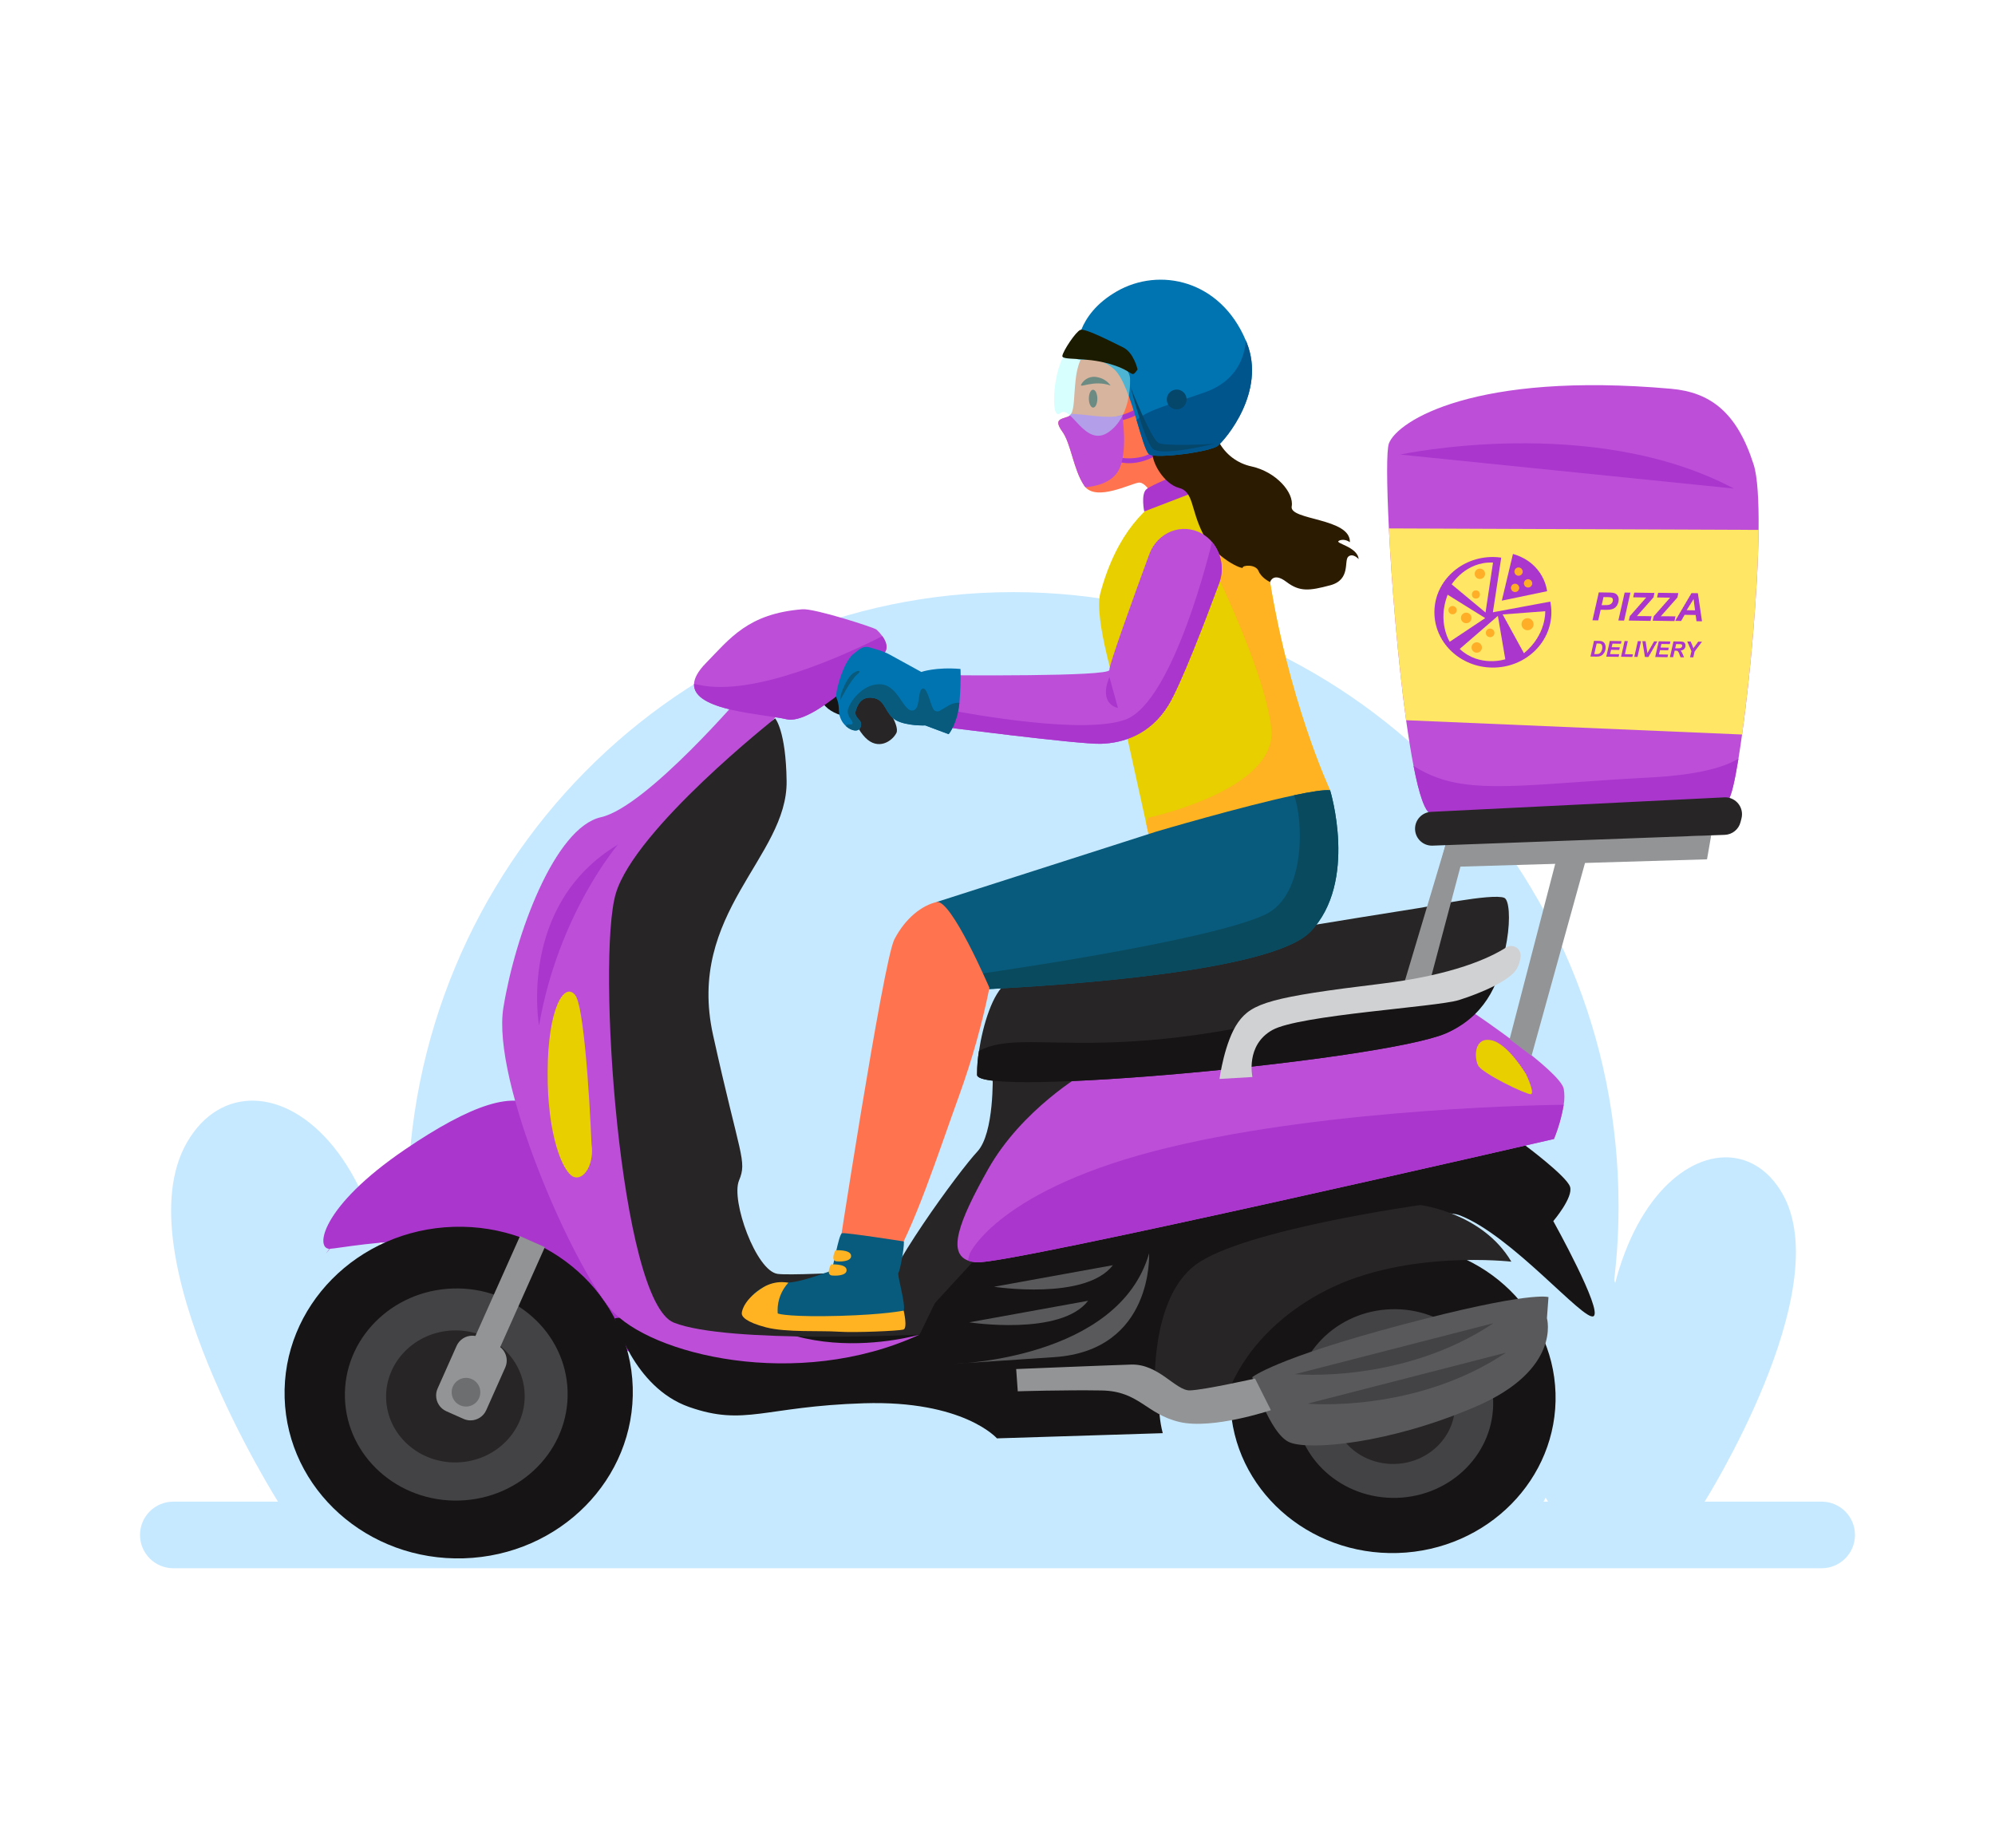 <?xml version="1.0" encoding="UTF-8"?>
<!DOCTYPE svg PUBLIC "-//W3C//DTD SVG 1.1//EN" "http://www.w3.org/Graphics/SVG/1.1/DTD/svg11.dtd">
<!-- Creator: CorelDRAW 2021 (64-Bit) -->
<svg xmlns="http://www.w3.org/2000/svg" xml:space="preserve" width="215.9mm" height="200mm" version="1.1" style="shape-rendering:geometricPrecision; text-rendering:geometricPrecision; image-rendering:optimizeQuality; fill-rule:evenodd; clip-rule:evenodd"
viewBox="0 0 21590 20000"
 xmlns:xlink="http://www.w3.org/1999/xlink"
 xmlns:xodm="http://www.corel.com/coreldraw/odm/2003">
 <defs>
  <style type="text/css">
   <![CDATA[
    .fil20 {fill:#00558D;fill-rule:nonzero}
    .fil17 {fill:#0074B0;fill-rule:nonzero}
    .fil21 {fill:#05466B;fill-rule:nonzero}
    .fil22 {fill:#085B7C;fill-rule:nonzero}
    .fil23 {fill:#0A4A5E;fill-rule:nonzero}
    .fil2 {fill:#161414;fill-rule:nonzero}
    .fil19 {fill:#1A1B00;fill-rule:nonzero}
    .fil4 {fill:#272525;fill-rule:nonzero}
    .fil16 {fill:#2B1B00;fill-rule:nonzero}
    .fil15 {fill:#39281C;fill-rule:nonzero}
    .fil3 {fill:#434244;fill-rule:nonzero}
    .fil8 {fill:#59595B;fill-rule:nonzero}
    .fil6 {fill:#6D6E70;fill-rule:nonzero}
    .fil5 {fill:#929496;fill-rule:nonzero}
    .fil1 {fill:#AA36CD;fill-rule:nonzero}
    .fil7 {fill:#BC4ED8;fill-rule:nonzero}
    .fil0 {fill:#C7E9FF;fill-rule:nonzero}
    .fil10 {fill:#D0D1D3;fill-rule:nonzero}
    .fil9 {fill:#E7CF00;fill-rule:nonzero}
    .fil13 {fill:#FF744E;fill-rule:nonzero}
    .fil12 {fill:#FFAE28;fill-rule:nonzero}
    .fil14 {fill:#FFB222;fill-rule:nonzero}
    .fil11 {fill:#FFE664;fill-rule:nonzero}
    .fil18 {fill:#A8FFFD;fill-rule:nonzero;fill-opacity:0.459}
   ]]>
  </style>
 </defs>
 <g id="Capa_x0020_1">
  <g id="_2868787004144">
   <path class="fil0" d="M5488.94 16699.34c-702.27,-1081.12 -1077.15,-2345.93 -1077.15,-3636 0,-4.07 0,-8.96 0,-13.04 0,-3668.13 2933.44,-6641.76 6552.01,-6641.76 3618.57,0 6552.12,2973.63 6552.12,6641.76 0.01,4.24 0.01,9.13 0.01,13.2 0,1290.07 -374.88,2554.06 -1077.37,3635.51l-10949.62 0.33z"/>
   <path class="fil0" d="M1875.58 16973.11l17838.81 0c198.98,-0.01 360.34,-161.37 360.34,-360.35 0,-0.01 0,-0.05 0,-0.05 0,-198.98 -161.36,-360.34 -360.34,-360.34 0,0 0,0 0,0l-17838.81 0.01c-198.99,-0.01 -360.32,161.36 -360.32,360.35 0,0 0,0.04 0,0.04 0,198.99 161.33,360.32 360.32,360.32l0 0.02z"/>
   <path class="fil0" d="M16767.44 16275.8c0,0 -1261.19,-1989.14 -735.09,-2897.19 529.17,-913.42 2086.42,43.21 1567.5,2897.19l-832.41 0z"/>
   <path class="fil0" d="M17487.56 14476.45c-4.15,-2.82 -9.04,-4.32 -14.05,-4.32 -8.32,0 -16.11,4.13 -20.77,11.02l-332.37 490.86c-110.7,-494.4 -277.55,-1068.04 -525.7,-1599.7 -3.96,-9.2 -13.03,-15.18 -23.05,-15.18 -13.85,0 -25.08,11.23 -25.08,25.08 0,3.91 0.92,7.78 2.68,11.27 139.3,304.12 258.04,619.36 352.87,939.72l-570.73 -258.34c-3.39,-1.48 -7.17,-2.36 -11,-2.36 -13.87,0 -25.11,11.24 -25.11,25.11 0,10.13 6.1,19.28 15.45,23.18l595.92 269.82c3.24,1.46 6.77,2.22 10.34,2.22 0.89,-0.06 1.78,-0.2 2.65,-0.39 64.85,221.62 118.48,437.59 162.64,639.37 -0.32,1.59 -0.48,3.23 -0.48,4.86 0,5.25 1.66,10.38 4.74,14.63 24.24,111.81 45.56,219.08 64.29,320.33l-546.13 -279.21c-3.53,-1.81 -7.46,-2.75 -11.43,-2.75 -13.87,0 -25.11,11.24 -25.11,25.11 0,9.43 5.28,18.07 13.68,22.36l580.18 296.6c86.47,483.76 111.92,816.66 112.45,823.81 0.94,13.11 11.85,23.28 25,23.3l1.82 0.01c13.14,-0.97 23.31,-11.91 23.31,-25.08 0,-0.59 -0.02,-1.18 -0.06,-1.76 -37.56,-407.71 -102.29,-815.21 -189.78,-1214.33l359.04 -530.3c3.23,-4.27 4.74,-9.18 4.74,-14.21 0,-8.3 -4.1,-16.06 -10.95,-20.75l0 0.02z"/>
   <path class="fil0" d="M18433.41 16275.8c0,0 1463.6,-2308.28 853.07,-3362.09 -614.1,-1059.97 -2421.18,50.27 -1819.04,3362.09l965.97 0z"/>
   <path class="fil0" d="M17806.35 14469.38c4.17,-2.82 9.07,-4.33 14.09,-4.33 8.33,0 16.13,4.14 20.8,11.04l332.32 490.86c110.75,-494.43 277.6,-1068.04 525.7,-1599.7 4.1,-8.84 12.98,-14.5 22.73,-14.5 13.85,0 25.08,11.23 25.08,25.08 0,3.65 -0.8,7.27 -2.34,10.58 -139.35,304.25 -258.01,620.09 -352.76,940.2l570.73 -258.34c2.9,-1.54 6.18,-2.2 9.5,-2.2 13.87,0 25.11,11.24 25.11,25.11 0,9.58 -5.45,18.33 -14.06,22.55l-595.92 269.8c-3.25,1.44 -6.79,2.21 -10.35,2.21 -0.88,-0.07 -1.77,-0.2 -2.64,-0.39 -64.85,221.62 -118.48,437.59 -162.64,639.31 0.32,1.63 0.49,3.29 0.49,4.94 0,5.23 -1.65,10.34 -4.7,14.59 -24.24,111.81 -45.56,219.02 -64.29,320.33l546.05 -279.19c3.45,-1.7 7.25,-2.59 11.1,-2.59 13.85,0 25.08,11.23 25.08,25.08 0,9.29 -5.14,17.83 -13.35,22.17l-580.2 296.68c-86.47,483.74 -111.97,816.66 -112.45,823.81 -0.98,13.1 -11.87,23.25 -25.01,23.31 -0.66,0 -1.27,0 -1.85,0 -13.09,-0.95 -23.24,-11.86 -23.24,-25 0,-0.61 0.02,-1.23 0.07,-1.84 37.6,-407.03 102.28,-815.5 189.73,-1214.39l-359.04 -530.3c-3.24,-4.2 -4.74,-9.1 -4.74,-14.12 0,-8.32 4.13,-16.1 11.01,-20.78l-0.01 0.02z"/>
   <path class="fil0" d="M4946.12 16261.32c0,0 1462.75,-2306.9 852.57,-3360.21 -613.83,-1059.37 -2419.8,50.27 -1817.98,3360.21l965.41 0z"/>
   <path class="fil0" d="M4110.96 14174.48c4.8,-3.23 10.45,-4.95 16.22,-4.95 9.69,0 18.75,4.83 24.15,12.87l385.47 569.3c128.43,-573.43 321.95,-1238.7 609.68,-1855.31 4.64,-10.6 15.11,-17.46 26.68,-17.46 16.07,0 29.1,13.03 29.1,29.1 0,4.5 -1.05,8.94 -3.05,12.96 -161.59,352.81 -299.25,718.24 -409.17,1089.61l661.93 -299.61c4.06,-1.73 8.73,-2.89 13.46,-2.89 16.07,0 29.1,13.03 29.1,29.1 0,12.05 -7.44,22.87 -18.69,27.17l-691.09 312.82c-3.76,1.72 -7.85,2.62 -11.98,2.65 -1.06,-0.08 -2.13,-0.23 -3.18,-0.44 -75.19,257.04 -137.42,507.52 -188.62,741.52 0.38,1.89 0.58,3.83 0.58,5.77 0,6.07 -1.92,11.99 -5.48,16.9 -28.1,129.65 -52.92,254 -74.56,371.48l633.28 -323.82c4.09,-2.1 8.63,-3.19 13.23,-3.19 16.07,0 29.11,13.04 29.11,29.11 0,10.94 -6.14,20.96 -15.88,25.93l-672.84 343.96c-100.28,560.92 -129.8,947.21 -130.44,955.44 -1.07,15.22 -13.75,27.03 -29.02,27.03 -0.02,0 -0.05,0 -0.07,0 -0.35,0.03 -0.71,0.04 -1.06,0.04 -0.35,0 -0.71,-0.01 -1.06,-0.03 -15.22,-1.09 -27.03,-13.76 -27.03,-29.03 0,-0.69 0.03,-1.37 0.07,-2.06 43.52,-471.22 118.64,-946.95 220.18,-1408.78l-416.4 -615.08c-3.83,-4.41 -5.58,-10.1 -5.58,-15.91 0,-9.73 4.87,-18.82 12.96,-24.21l0 0.01z"/>
   <path class="fil0" d="M3013.95 16261.32c0,0 -1697.46,-2677.08 -989.36,-3899.24 712.23,-1229.41 2808.05,58.21 2109.68,3899.24l-1120.32 0z"/>
   <path class="fil0" d="M3741.21 14166.3c-4.8,-3.24 -10.46,-4.97 -16.25,-4.97 -9.7,0 -18.77,4.84 -24.17,12.9l-385.42 569.17c-128.43,-573.43 -321.95,-1238.7 -609.73,-1855.31 -4.64,-10.61 -15.11,-17.47 -26.68,-17.47 -16.07,0 -29.1,13.03 -29.1,29.1 0,4.5 1.05,8.94 3.05,12.96 161.72,352.1 299.28,719.27 409.14,1090.4l-661.93 -299.61c-3.2,-1.63 -6.8,-2.31 -10.43,-2.31 -16.07,0 -29.1,13.03 -29.1,29.1 0,10.85 6.04,20.81 15.67,25.81l691.12 312.82c3.75,1.72 7.84,2.63 11.98,2.65 1.04,-0.09 2.09,-0.25 3.12,-0.45 75.25,257.02 137.42,507.5 188.65,741.52 -0.38,1.89 -0.58,3.82 -0.58,5.75 0,6.07 1.92,11.98 5.47,16.89 28.1,129.65 52.92,254 74.56,371.48l-633.28 -323.82c-4.09,-2.09 -8.63,-3.18 -13.23,-3.18 -16.07,0 -29.11,13.04 -29.11,29.11 0,10.94 6.14,20.96 15.88,25.93l672.89 343.96c100.25,560.92 129.8,947.21 130.41,955.46 1.13,15.2 13.79,26.96 29.03,26.96 0.03,0 0.05,0 0.08,0 0.34,0.02 0.7,0.03 1.05,0.03 0.35,0 0.71,-0.01 1.06,-0.03 15.2,-1.12 26.98,-13.79 26.98,-29.03 0,-0.69 -0.03,-1.38 -0.07,-2.06 -43.56,-471.62 -118.55,-946.55 -219.93,-1408.98l416.4 -615.08c3.54,-4.19 5.26,-9.84 5.26,-15.61 0,-9.66 -4.8,-18.69 -12.79,-24.1l0 0.01z"/>
  </g>
  <path class="fil1" d="M6671.18 13923.76c0,0 -592.67,-1705.08 -841.56,-1919.39 -248.89,-214.31 -733.03,-48.55 -1446,436.19 -915.86,622.64 -975.78,1080.45 -814.44,1075.37 161.34,-5.08 1926.38,-383.25 2518.3,466.46 591.92,849.71 948.66,636.67 948.66,636.67l-364.96 -695.3z"/>
  <ellipse class="fil2" transform="matrix(-0.031 -1 1 -0.031 4963.91 15071.9)" rx="1793.9" ry="1883.59"/>
  <path class="fil3" d="M3732.74 15130.6c19.79,633.76 575.31,1130.67 1240.9,1109.87 665.59,-20.8 1188.83,-551.42 1169.01,-1185.2 -19.82,-633.78 -575.31,-1130.67 -1240.9,-1109.87 -665.59,20.8 -1188.83,551.44 -1169.01,1185.2z"/>
  <path class="fil4" d="M4178.67 15136.85c12.33,394.23 357.88,703.37 771.84,690.56 413.96,-12.81 739.56,-343.03 727.23,-737.26 -12.33,-394.23 -357.9,-703.37 -771.87,-690.56 -413.97,12.81 -739.54,343.03 -727.21,737.26l0.01 0z"/>
  <path class="fil5" d="M5144.98 14459.38l482.76 -1081.25 268.68 119.67 -483.05 1081.91c44.43,35.24 70.34,88.93 70.34,145.65 0,26.05 -5.5,51.86 -16.08,75.64l-205.55 461.51c-29.88,67.15 -96.54,110.42 -170.04,110.42 -26.07,0 -51.91,-5.5 -75.7,-16.09l-186.24 -82.95c-67.17,-29.91 -110.42,-96.55 -110.42,-170.05 0,-26.09 5.5,-51.91 16.09,-75.73l205.55 -461.57c29.91,-67.02 96.49,-110.26 169.9,-110.26 11.31,0 22.66,1.04 33.77,3.09l-0.01 0.01z"/>
  <path class="fil6" d="M4901.38 15004.84c-8.83,19.82 -13.41,41.36 -13.41,63.08 0,85.66 69.47,155.13 155.13,155.13 85.66,0 155.13,-69.47 155.13,-155.13 0,-61.25 -36.06,-116.8 -92.01,-141.7 -19.84,-8.85 -41.39,-13.43 -63.13,-13.43 -61.26,0 -116.79,36.09 -141.69,92.05l-0.02 0z"/>
  <path class="fil2" d="M13485.39 13474.42c0,0 -1165.57,1021.48 -902.07,2036.89l-1794.48 56.17c0,0 -360.57,-413.65 -1441.11,-379.86 -1080.54,33.79 -1286.17,252.68 -1891.56,39.69 -605.39,-212.99 -802.59,-959.93 -802.59,-959.93l6831.81 -792.96z"/>
  <path class="fil7" d="M8063.97 7482.58c0,0 -1061.88,1250 -1560.51,1362.18 -498.63,112.18 -926.04,1265.05 -1055.69,2060.97 -129.65,795.92 743.48,2777.33 1164.35,3266.39 420.87,489.06 2016.84,883.31 3340.07,272.12 0,0 -1712.75,507.44 -2392.31,-842.65 -679.56,-1350.09 -969.62,-1978.34 -771.23,-3046.73 198.39,-1068.39 1649.25,-2852.21 1649.25,-2852.21l-373.93 -220.07z"/>
  <path class="fil4" d="M10488.85 13693.6c0,0 -1840.6,125.15 -2073.35,93.77 -232.75,-31.38 -507.68,-795.31 -417.86,-1010.71 89.82,-215.4 11.48,-251.35 -281.01,-1574.96 -292.49,-1323.61 807.43,-1923.52 796.1,-2748.2 -7.49,-550.33 -124.2,-678.55 -124.2,-678.55 0,0 -1514.26,1193.27 -1724.1,1895.16 -209.84,701.89 41.3,4412.01 628.02,4644.76 586.72,232.75 2659.75,129.3 2659.75,129.3l536.65 -750.57z"/>
  <path class="fil7" d="M7510.94 7401.75c-15.08,295.22 764.65,326.07 1000.13,382.48 285.75,68.34 934.35,-595.89 1046.88,-702.55 64.53,-60.85 31.17,-140.02 -9.23,-196.32l0 -0.37c-18.63,-25.91 -40.04,-49.95 -63.64,-71.42 -23.6,-21.47 -669.69,-230.19 -801.82,-219.42 -587.59,47.31 -781.31,314.11 -1044.07,583.06 -86.52,88.48 -124.75,162.67 -128.24,224.55l-0.01 -0.01z"/>
  <path class="fil2" d="M9270.5 7773.23c0,0 -335.25,-15.29 -393.33,-225.9 -58.08,-210.61 120.2,-480.17 378.86,-443.2 258.66,36.97 383.91,541.66 14.47,669.1z"/>
  <path class="fil1" d="M7510.94 7401.75c-15.08,295.22 764.65,326.07 1000.13,382.48 285.75,68.34 934.35,-595.89 1046.88,-702.55 64.53,-60.85 31.17,-140.02 -9.23,-196.32 -399.26,202.17 -1393.56,659.29 -1989.14,526.1 -17.12,-3.73 -33.05,-7.09 -48.63,-9.71l-0.01 0z"/>
  <path class="fil4" d="M9534.31 7562.2c0,0 211.67,283.1 166.13,371.45 -45.54,88.35 -196.88,192.27 -336.47,49.13 -139.59,-143.14 -196.61,-418.76 -196.61,-418.76 0,0 140.23,-149.25 366.95,-1.83l0 0.01z"/>
  <path class="fil2" d="M16503.7 12395.05c0,0 448.55,333.61 487.18,448.31 38.63,114.7 -181.13,372.61 -181.13,372.61 0,0 538.53,968.19 435.35,1029.41 -103.18,61.22 -886.35,-880.06 -1453.7,-1094.11 -567.35,-214.05 -5839.22,1293.02 -5839.22,1293.02l441.85 -911.94c0,0 4801.47,-941.92 6109.68,-1137.31l-0.01 0.01z"/>
  <path class="fil4" d="M10742.98 11628.79c0,0 19.9,636.72 -167.01,835.71 -186.91,198.99 -1020.84,1325.99 -1067.28,1694.39 -46.44,368.4 373.27,200.79 373.27,200.79 0,0 821.85,-894.82 877.91,-954.48 56.06,-59.66 1254.13,-1893.38 1254.13,-1893.38l-1271.02 116.97z"/>
  <path class="fil7" d="M10475.7 13643.03c29.55,10.5 60.45,16.98 91.74,19.12 333.82,28.18 6249.64,-1334.85 6249.64,-1334.85 48.18,-118.98 83.74,-243.65 105.21,-370.28 5.08,-29.09 7.68,-58.82 7.68,-88.43 0,-28.62 -2.48,-57.23 -7.25,-85.42 -41.04,-191.85 -971.92,-819.41 -971.92,-819.41l-4220.55 653.36c0,0 -671.33,387.93 -1036.61,1036.74 -326.76,580.36 -437.14,906.36 -217.94,989.14l0 0.03z"/>
  <ellipse class="fil2" transform="matrix(-0.031 -1 1 -0.031 15074.7 15132.7)" rx="1675.47" ry="1759.26"/>
  <path class="fil3" d="M14015.43 15224.08c17.59,563.72 511.73,1005.73 1103.68,987.24 591.95,-18.49 1057.49,-490.51 1039.81,-1054.26 -17.68,-563.75 -511.78,-1005.76 -1103.71,-987.24 -591.93,18.52 -1057.41,490.51 -1039.79,1054.26l0.01 0z"/>
  <ellipse class="fil4" transform="matrix(-0.031 -1 1 -0.031 15078.8 15208.8)" rx="635.29" ry="667.04"/>
  <path class="fil8" d="M16740.98 14266.82c0,0 161.1,557.72 -772.27,958.11 -933.37,400.39 -1793.16,475.11 -2011.47,386.11 -218.31,-89 -405.21,-705.72 -405.21,-705.72 0,0 233.26,-198.86 1610.7,-565.2 1408.99,-374.73 1595.07,-301.31 1595.07,-301.31l-16.82 228.01z"/>
  <path class="fil3" d="M16161.97 14320.82l-2147.12 552.03c0,0 1161.94,107.37 2147.12,-552.03z"/>
  <path class="fil3" d="M16297.57 14639.85l-2146.94 552.03c0,0 1161.86,107.39 2146.94,-552.03z"/>
  <path class="fil4" d="M10574.1 11634.05c7.94,250.85 4376.21,-156.1 5068.17,-448.1 412.35,-173.99 603.75,-643.12 665,-1005.05 41.38,-245.45 22.62,-441.46 -27.49,-463.47 -124.35,-54.08 -890.46,105.07 -890.46,105.07 0,0 -4289.98,674.9 -4495.88,816.5 -151.32,104.01 -257.02,456.88 -298.98,735.97 -13.39,81.39 -20.39,164.67 -20.39,247.39 0,3.87 0,7.74 0,11.61l0.03 0.08z"/>
  <path class="fil2" d="M10574.1 11633.95c7.94,250.85 4376.21,-156.1 5068.17,-448.1 412.35,-173.99 579.83,-520.83 641.11,-882.73 -177.43,154.65 -896.94,340.47 -2114.47,651.8 -2295.02,586.9 -3092.71,157.69 -3574.52,419.97 -13.5,81.49 -20.32,164.22 -20.32,246.94 0,3.87 0,8.29 0,12.16l0.03 -0.04z"/>
  <path class="fil1" d="M10475.7 13643.03c29.55,10.5 60.45,16.98 91.73,19.12 333.82,28.18 6249.64,-1334.85 6249.64,-1334.85 48.19,-118.98 83.75,-243.66 105.21,-370.29 -133.48,1.08 -2482.27,30.85 -4273.02,461.88 -1843.75,443.92 -2154.69,1148.95 -2154.69,1148.95 -7.67,26.88 -13.92,51.78 -18.79,75.14l-0.08 0.05z"/>
  <path class="fil9" d="M6401.49 12382.45c0,0 -59.11,-1479.02 -179.31,-1616.79 -120.2,-137.77 -291.47,150.81 -295.88,833.28 -4.41,682.47 162.8,1089.4 280.19,1137.23 117.39,47.83 227.22,-148.72 195,-353.72z"/>
  <path class="fil1" d="M6686.55 9141.63c0,0 -646.01,754.06 -853.02,1958.08 0,0 -233.94,-1306.06 853.02,-1958.08z"/>
  <path class="fil4" d="M15371.1 13042.09c0,0 672.04,82.02 984.86,613.01 0,0 -1137.21,-131.82 -1999.06,307.15 -861.85,438.97 -1060.05,1101.86 -1060.05,1101.86l-797.53 24.92c0,0 -70.78,-1027.91 445.37,-1404.59 516.15,-376.68 2426.41,-642.36 2426.41,-642.36l0 0.01z"/>
  <path class="fil5" d="M13753.78 15262.23c0,0 -630.71,212.86 -990.68,127.58 -359.97,-85.28 -435.42,-334.09 -841.24,-340.73 -405.82,-6.64 -907.52,9.08 -907.52,9.08l-17.2 -240.9c0,0 945.17,-39.21 1244.26,-48.52 299.09,-9.31 482.12,284.29 636.48,279.45 154.36,-4.84 704.16,-128.22 704.16,-128.22l171.74 342.26z"/>
  <path class="fil8" d="M12435.6 13565.17c0,0 52.18,1050.98 -1027.17,1123.34l-1079.34 72.36c0,0 1775.46,-45.83 2106.51,-1195.71l0 0.01z"/>
  <path class="fil8" d="M12043.65 13693.31l-1286.7 233.34c0,0 989.75,152.59 1286.7,-233.34z"/>
  <path class="fil8" d="M11775.65 14078.3l-1286.77 233.36c0,0 989.81,152.56 1286.77,-233.36z"/>
  <path class="fil1" d="M5595.96 12562.11c0,0 -1398.51,159.6 -2067.4,1004.6 0,0 578.01,-867.83 1328.95,-1148.9 750.94,-281.07 738.45,144.3 738.45,144.3z"/>
  <polygon class="fil5" points="15136.15,10841.49 15648.49,9128.21 15856.8,9184.57 15406.85,10877.9 "/>
  <polygon class="fil5" points="15648.36,9128.21 18519.09,9038.49 18473.4,9300.43 15578.49,9386.26 "/>
  <polygon class="fil5" points="16337.2,11246.94 16839.59,9315.48 17162.57,9305.37 16574.45,11427.09 "/>
  <path class="fil10" d="M16456.24 10350.11c0.31,-3.23 0.47,-6.54 0.47,-9.8 0,-56.35 -45.7,-102.05 -102.05,-102.05 -19.36,0 -38.34,5.52 -54.68,15.88 -177.27,113.77 -572.8,298.48 -1357.71,393.46 -1183.45,143.22 -1393.8,207.75 -1541.97,415.18 -148.17,207.43 -202.88,614.71 -202.88,614.71l356.66 -20.8c0,0 -78.4,-345.2 215.87,-508.9 294.27,-163.7 1778.77,-248.73 2017.92,-323.88 239.15,-75.15 553.53,-210.42 626.8,-338.3 23.1,-41.73 37.28,-87.94 41.56,-135.49l0.01 -0.01z"/>
  <path class="fil9" d="M16515.61 11626.64c0,0 -198.2,-336.55 -380.81,-369.09 -182.61,-32.54 -181.21,183.59 -140.23,271.2 40.98,87.61 515.57,314.11 569.62,313.77 54.05,-0.34 -48.58,-215.87 -48.58,-215.87l0 -0.01z"/>
  <path class="fil7" d="M15030.74 5719c31.25,621.24 98.72,1438.01 186.43,2075.92 25.53,182.25 52.18,349.91 80.3,494.48 59.58,306.92 124.99,508 192.75,519.62 297.47,52.36 3080.76,-20.4 3214.85,-156.26 29.79,-30.19 68.42,-195.42 108.48,-441.85 12.86,-79.14 26.06,-167.16 39.21,-261.3 87.84,-631.38 172.11,-1556.2 178.73,-2214.56 3.18,-318.21 -11.51,-574.73 -52.92,-705.38 -179.65,-566.34 -468.13,-784.15 -894,-821.9 -2121.4,-187.85 -2960.24,347.16 -3053.48,591 -27.07,71.15 -24.63,436.35 -0.34,920.25l-0.01 -0.02z"/>
  <path class="fil1" d="M18764.04 5287.7l-3610.35 -367.96c0,0 2077.98,-446.14 3610.35,367.96z"/>
  <path class="fil1" d="M15297.49 8289.4c59.58,306.92 124.99,508 192.75,519.62 297.47,52.39 3080.76,-20.4 3214.85,-156.26 29.79,-30.19 68.42,-195.42 108.48,-441.85 -141.71,87.71 -419.23,175.9 -961.42,204.18 -1188.59,61.81 -1822.98,174.23 -2296.9,1.85 -90.4,-32.27 -177.22,-75.31 -257.68,-127.58l-0.08 0.04z"/>
  <path class="fil11" d="M15030.74 5719c31.25,621.24 98.72,1438.01 186.43,2075.92l3635.67 154.73c87.84,-631.38 172.11,-1556.2 178.73,-2214.56l-4000.83 -16.09z"/>
  <path class="fil1" d="M16156.12 6626.79l90.41 -591.61c-28.59,-4.06 -57.64,-6.45 -86.45,-6.78 -349.54,-2.3 -634.68,263.74 -636.88,594.2 -2.2,330.46 279.43,600.29 628.94,602.59 349.51,2.3 634.68,-263.68 636.88,-594.2 0.04,-1.29 0.04,-2.68 0.04,-3.93 0,-38.85 -4.03,-77.77 -11.88,-115.79l-621.06 115.52z"/>
  <path class="fil1" d="M16373.37 5995.31l-120.57 505.54 489.77 -102.29c0,0 -26.72,-303.16 -369.2,-403.25z"/>
  <path class="fil11" d="M16076.48 6629.14l-366.21 -304.51c0,0 151.24,-249.32 447.49,-235.85l-81.28 540.36z"/>
  <path class="fil11" d="M15666.38 6436.55l406.82 252.99 -384.33 256.35c0,0 -136.66,-213.78 -22.49,-509.35l0 0.01z"/>
  <path class="fil11" d="M16210.31 6665.84l80.14 469.5c0,0 -277.05,91.02 -493.29,-111.89l413.15 -357.61z"/>
  <path class="fil11" d="M16492.25 7070.18l-230.45 -420 460.67 -34.9c0,0 14.26,253.31 -230.21,454.9l-0.01 0z"/>
  <path class="fil12" d="M16596.39 6758.23c-1.25,35.1 -30.09,62.93 -65.21,62.93 -36.03,0 -65.25,-29.22 -65.25,-65.25 0,-36.03 29.22,-65.25 65.25,-65.25 0.14,0 0.3,0 0.44,0 35.97,0.73 64.78,30.13 64.78,66.13 0,0.48 -0.01,0.98 -0.02,1.45l0.01 -0.01z"/>
  <path class="fil12" d="M16172.97 6851.29c-0.88,25.08 -21.47,44.95 -46.56,44.95 -25.73,0 -46.59,-20.86 -46.59,-46.59 0,-25.73 20.86,-46.59 46.59,-46.59 0.1,0 0.21,0 0.31,0 25.69,0.53 46.26,21.51 46.26,47.22 0,0.33 -0.01,0.69 -0.01,1.01z"/>
  <path class="fil12" d="M16037.67 7009.88c-1.08,30.23 -25.92,54.19 -56.17,54.19 -31.03,0 -56.2,-25.17 -56.2,-56.2 0,-31.03 25.17,-56.2 56.2,-56.2 0.12,0 0.26,0 0.38,0 30.99,0.65 55.79,25.97 55.79,56.96 0,0.42 -0.01,0.85 -0.01,1.26l0.01 -0.01z"/>
  <path class="fil12" d="M16071.59 6212.24c-1.08,30.23 -25.92,54.19 -56.17,54.19 -31.03,0 -56.2,-25.17 -56.2,-56.2 0,-31.03 25.17,-56.2 56.2,-56.2 0.12,0 0.26,0 0.38,0 30.99,0.65 55.79,25.97 55.79,56.96 0,0.42 -0.01,0.85 -0.01,1.26l0.01 -0.01z"/>
  <ellipse class="fil12" transform="matrix(0.006 -1 -1 -0.006 15972.3 6434.1)" rx="44.39" ry="43.12"/>
  <path class="fil12" d="M15924.69 6689.76c-1.07,30.77 -26.34,55.17 -57.12,55.17 -31.56,0 -57.15,-25.59 -57.15,-57.15 0,-31.56 25.59,-57.15 57.15,-57.15 0.13,0 0.29,0 0.42,0 31.51,0.71 56.71,26.48 56.71,58.01 0,0.37 -0.01,0.76 -0.01,1.13l0 -0.01z"/>
  <path class="fil12" d="M15764.83 6605.3c-0.89,24.2 -20.76,43.35 -44.96,43.35 -24.84,0 -44.98,-20.14 -44.98,-44.98 0,-24.84 20.14,-44.98 44.98,-44.98 0.08,0 0.16,0 0.24,0 24.85,0.53 44.72,20.82 44.72,45.68 0,0.31 -0.01,0.64 -0.01,0.94l0.01 -0.01z"/>
  <path class="fil12" d="M16479.1 6188.06c-0.89,24.19 -20.76,43.34 -44.96,43.34 -24.84,0 -44.98,-20.14 -44.98,-44.98 0,-24.84 20.14,-44.98 44.98,-44.98 0.09,0 0.19,0 0.29,0 24.82,0.53 44.67,20.81 44.67,45.64 0,0.33 -0.01,0.67 -0.01,0.99l0.01 -0.01z"/>
  <path class="fil12" d="M16441.53 6364.27c-0.88,24.19 -20.75,43.34 -44.95,43.34 -24.84,0 -44.98,-20.14 -44.98,-44.98 0,-24.84 20.14,-44.98 44.98,-44.98 0.09,0 0.19,0 0.29,0 24.82,0.52 44.67,20.8 44.67,45.63 0,0.33 -0.01,0.67 -0.01,0.99z"/>
  <path class="fil12" d="M16581.86 6315.35c-0.88,24.19 -20.75,43.34 -44.95,43.34 -24.84,0 -44.98,-20.14 -44.98,-44.98 0,-24.84 20.14,-44.98 44.98,-44.98 0.09,0 0.19,0 0.29,0 24.82,0.52 44.67,20.8 44.67,45.63 0,0.33 -0.01,0.67 -0.01,0.99z"/>
  <path class="fil1" d="M17296.44 6714.5l-62.43 -1.01 68.22 -302.01 123.18 1.92c21.94,0.37 39.21,3.25 51.88,8.56 12.66,5.37 22.62,14.12 29.87,26.17 7.25,11.98 10.75,26.32 10.49,42.83 -0.24,15.31 -3.45,30.11 -9.62,44.52 -6.1,14.36 -13.59,25.81 -22.33,34.35 -8.74,8.55 -18.09,14.97 -28.08,19.28 -10.05,4.37 -23.4,7.53 -40.27,9.67 -9.82,1.2 -28.18,1.56 -55.05,1.17l-39.86 -0.63 -26 115.18zm37.14 -165.28l19.19 0.35c32.95,0.51 54.98,-1.24 66.01,-5.18 11.1,-3.94 19.9,-10.45 26.38,-19.44 6.49,-8.98 9.81,-18.91 10.02,-29.84 0.05,-7.27 -1.45,-13.28 -4.6,-18.03 -3.14,-4.74 -7.63,-8.23 -13.48,-10.46 -5.83,-2.24 -18.88,-3.52 -39.12,-3.81l-44.67 -0.66 -19.73 87.07z"/>
  <polygon id="_1" class="fil1" points="17513.9,6715.45 17582.13,6413.44 17644.35,6414.38 17576.34,6716.46 "/>
  <path id="_2" class="fil1" d="M17627.35 6716.17l10.7 -47.55 177.68 -201.89 -141.18 -2.19 11.37 -50.51 218.42 3.43 -9.78 47.42 -179.59 203.09c18.77,-0.16 29.56,-0.16 32.46,-0.14 13.26,0.24 31.47,0.36 54.75,0.46l71.53 1.14 -11.35 50.44 -235.01 -3.7z"/>
  <path id="_3" class="fil1" d="M17885.93 6717.98l10.71 -47.55 177.67 -201.89 -141.17 -2.19 11.36 -50.51 218.42 3.44 -9.78 47.41 -179.59 203.09c18.77,-0.16 29.56,-0.16 32.46,-0.14 13.26,0.24 31.47,0.36 54.75,0.46l71.54 1.14 -11.36 50.44 -235.01 -3.7z"/>
  <path id="_4" class="fil1" d="M18350.86 6656.05l-120.08 -1.83 -37.44 66.34 -64.06 -1.01 176.1 -300.27 69.21 1.06 44.44 303.78 -59.12 -0.91 -9.05 -67.16zm-6.85 -50.5l-15.65 -122.26 -75.08 120.77 90.73 1.49z"/>
  <path class="fil1" d="M17212.14 7105.79l38.38 -169.87 45.92 0.71c12.77,0.21 20.94,0.55 24.51,0.97 7.02,0.8 13.32,2.35 18.83,4.61 5.49,2.26 10.47,5.4 14.97,9.36 4.45,4 8.31,8.75 11.53,14.33 3.17,5.53 5.63,11.9 7.29,19.1 1.69,7.19 2.43,15.06 2.33,23.59 -0.29,18.37 -4.05,34.62 -11.3,48.74 -7.24,14.12 -16.24,25.25 -26.98,33.46 -8.26,6.37 -18.81,11.03 -31.73,13.91 -7.31,1.62 -18.55,2.29 -33.67,2.03l-60.08 -0.94zm41.23 -26.78l17.78 0.28c12.89,0.22 22.22,-0.43 27.99,-1.94 5.8,-1.51 11.14,-4.41 16.01,-8.66 7.03,-6.18 12.96,-14.44 17.84,-24.84 4.92,-10.37 7.46,-22.65 7.67,-36.86 0.21,-12.1 -1.63,-21.2 -5.43,-27.34 -3.81,-6.15 -8.58,-10.3 -14.29,-12.41 -4,-1.46 -11.17,-2.26 -21.49,-2.41l-20.32 -0.3 -25.76 114.48z"/>
  <polygon id="_1_0" class="fil1" points="17383.5,7106.99 17421.77,6937.12 17548.16,6939.11 17541.78,6967.48 17450.5,6966.05 17441.77,7004.65 17530,7006.02 17523.65,7034.43 17435.38,7033.01 17423.95,7079.13 17523.12,7080.7 17516.65,7109.07 "/>
  <polygon id="_2_1" class="fil1" points="17543.29,7108.11 17581.62,6938.23 17616.63,6938.79 17584.76,7080.3 17671.51,7081.66 17665.12,7110.03 "/>
  <polygon id="_3_2" class="fil1" points="17686.29,7109.11 17724.66,6939.24 17759.66,6939.75 17721.4,7109.68 "/>
  <polygon id="_4_3" class="fil1" points="17839.19,7110.93 17801.73,7110.36 17773.84,6939.42 17808.83,6939.98 17828.45,7069.23 17901.03,6941.42 17935.78,6941.94 "/>
  <polygon id="_5" class="fil1" points="17912.77,7110.7 17951.03,6940.82 18077.43,6942.82 18071.04,6971.18 17979.77,6969.75 17971.04,7008.35 18059.26,7009.72 18052.91,7038.14 17964.65,7036.72 17953.22,7082.84 18052.39,7084.4 18045.92,7112.78 "/>
  <path id="_6" class="fil1" d="M18107.4 7112.38l-35.08 -0.57 38.34 -169.87 75.71 1.2c13.02,0.21 23.13,1.71 30.33,4.5 7.21,2.79 12.97,7.75 17.33,14.96 4.35,7.21 6.43,15.89 6.28,26.05 -0.22,14.48 -4.75,26.35 -13.59,35.66 -8.83,9.26 -22.05,14.89 -39.68,16.87 4.42,4.12 8.58,9.47 12.42,16.11 7.61,13.48 16.05,32.43 25.24,56.94l-37.65 -0.62c-2.87,-9.62 -8.56,-24.74 -17.08,-45.24 -4.64,-11.12 -9.63,-18.57 -15,-22.46 -3.27,-2.32 -9.1,-3.51 -17.39,-3.65l-14.29 -0.22 -15.89 70.34zm21.63 -95.82l18.6 0.29c18.85,0.29 31.37,-0.65 37.58,-2.8 6.16,-2.14 11.06,-5.59 14.63,-10.33 3.56,-4.78 5.39,-9.77 5.46,-15.05 0.09,-6.19 -2.34,-10.89 -7.32,-14.06 -3.09,-1.92 -9.78,-2.96 -20.1,-3.11l-38.57 -0.63 -10.28 45.69z"/>
  <path id="_7" class="fil1" d="M18324.96 7114.33l-35 -0.55 14.9 -66.18 -45.34 -104.78 37.3 0.57 20.42 48.49c4.84,11.62 8.11,20.02 9.71,25.15 2.97,-4.98 6.38,-10.27 10.27,-15.88l16.51 -22.31 24.61 -34.16 40.67 0.65 -79.8 106.08 -14.25 62.92z"/>
  <path class="fil13" d="M11496.65 4670.91c95.01,132.16 119.06,408.7 236.7,584.97 4.06,6.24 8.63,12.15 13.63,17.62 130.12,145.18 476.89,-32.91 572.82,-49.53 99.51,-17.36 206.59,242.01 206.59,242.01l666.75 -397.8c0,0 -372.69,-251.91 -424.68,-550.33 -51.99,-298.42 -76.73,-674.69 -315.6,-778.11 -238.87,-103.42 -531.81,-79.16 -691.57,43.74 0,0 -93.45,89.27 -119.46,316.36 -21.17,183.28 -13.63,319.35 -50.59,380.07 -7.71,13.86 -20.12,24.56 -34.97,30.16 -77.21,28.02 -154.68,28.55 -59.61,160.84l-0.01 0z"/>
  <path class="fil1" d="M12378.21 4374.76c-105.53,75.98 -228.08,125.08 -356.86,142.91l22.49 47.84c0,0 199.15,-16.22 327.55,-120.46 0.54,-23.5 2.94,-47.09 6.84,-70.26l-0.02 -0.03z"/>
  <path class="fil1" d="M12578 4777.8c-46.46,82.22 -124.57,142.01 -216.05,165.32 -47.95,11.55 -97.4,17.49 -146.76,17.49 -52.72,0 -105.28,-6.7 -156.25,-19.88l-2.65 40.14c0,0 120.89,66.94 316.97,8.78 196.08,-58.16 229.9,-164.99 229.9,-164.99l-25.16 -46.86z"/>
  <path class="fil7" d="M11496.65 4670.83c95.01,132.16 119.06,408.7 236.7,584.97 4.03,6.21 8.62,12.15 13.62,17.63 88.74,-6.85 280.25,-38.79 358.67,-183.46 103.98,-191.82 39.98,-592.67 39.98,-592.67 -173.94,39.69 -407.03,-18.28 -554.28,-17.44 -7.71,13.86 -20.12,24.56 -34.97,30.16 -77.23,28.07 -154.75,28.65 -59.72,160.81z"/>
  <path class="fil9" d="M12097.15 7519.65l308.21 1397.37 30.88 140.23 1958.31 -503.79c0,0 -463.26,-990.36 -672.52,-2397.13 -25.66,-170.18 -47.63,-346.79 -64.08,-528.45 -37.99,-419.76 -428.63,-440.77 -428.63,-440.77 0,0 -966.5,-82.95 -1320.91,1230.79 -75.57,278.53 188.73,1101.75 188.73,1101.75l0.01 0z"/>
  <path class="fil14" d="M12423.75 8850.93l-18.52 66.15 30.9 140.23 1958.31 -503.71c0,0 -463.26,-990.36 -672.52,-2397.13l-684.93 -212.78c0,0 651.03,1277.57 721.6,1943.44 70.57,665.87 -1334.85,963.8 -1334.85,963.8l0.01 0z"/>
  <path class="fil1" d="M13299.31 5183.56c0,0 -61.54,-150.63 -152.19,-167.83 -90.65,-17.2 -688.9,226.01 -744.8,283.1 -55.9,57.09 -19.53,236.99 -19.53,236.99l916.52 -352.26z"/>
  <path class="fil15" d="M12018.86 4172.57c-32.65,-45.64 -81.38,-77.38 -136.34,-88.75 -13.74,-3.78 -27.98,-5.7 -42.26,-5.7 -57.62,0 -110.75,31.16 -138.88,81.43 -28.13,50.27 130.97,-53.45 317.47,13.02l0.01 0z"/>
  <path class="fil15" d="M11783.75 4315.02c0.4,53.42 21.17,96.6 46.57,96.44 25.4,-0.16 45.61,-43.66 45.19,-97.08 -0.42,-53.42 -21.17,-96.6 -46.57,-96.39 -25.4,0.21 -45.59,43.66 -45.19,97.02l0 0.01z"/>
  <path class="fil16" d="M13187.94 4778.36c72.89,138.81 204.09,238.07 357.6,270.14 263.26,58.21 460.19,281.57 433.23,432.78 -26.96,151.21 638.92,123.08 629.71,387.14 0,0 -57.97,-44.98 -117.16,-16.62 -59.19,28.36 199.6,62.02 212.01,199.2 0,0 -62.47,-69.53 -112.08,-26.3 -49.61,43.23 30.11,250.03 -195.79,309.91 -225.9,59.88 -329.04,72.84 -474,-37.04 -144.96,-109.88 -176.19,1.98 -176.19,1.98 0,0 -92.26,-40.67 -125.23,-119.46 -32.97,-78.79 -175.13,-61.62 -170.63,-37.04 4.5,24.58 -292.07,-92.87 -429.45,-364.23 -137.38,-271.36 -100.12,-456.7 -260.91,-498.5 -160.79,-41.8 -303.66,-278.98 -286.89,-405.9 16.77,-126.92 715.75,-96.04 715.75,-96.04l0.03 -0.02z"/>
  <path class="fil17" d="M11644.58 3879.72c49.98,45.8 220.82,-52.92 409.95,113.77 101.07,89.3 180.23,335.28 245.06,551.6 56.14,187.35 101.15,352.93 140.02,374.2 83.82,46.38 660.35,-28.73 740.3,-95.09 79.95,-66.36 526.02,-582.85 311.81,-1117.02 -2.96,-7.14 -5.87,-14.31 -9.13,-21.43 -275.83,-657.3 -935.75,-797.82 -1397.32,-531.97 -448.23,257.94 -427.96,630.16 -427.96,630.16 -28.15,5.21 -62.73,49.64 -12.73,95.78z"/>
  <path class="fil18" d="M12229.04 4090.89c0,0 27.25,402.33 -229.55,584.23 -256.8,181.9 -409.55,-302.84 -525.41,-203.25 -115.86,99.59 -75.96,-525.78 74.35,-662.86 150.31,-137.08 658.79,65.83 680.61,281.89l0 -0.01z"/>
  <path class="fil19" d="M12310.93 3999.18c0,0 -39.29,-182.56 -156.79,-239.45 -117.5,-56.89 -411.08,-209.81 -462.17,-189.52 -51.09,20.29 -185.63,225.4 -194.97,280.19 -9.34,54.79 236.75,8.15 514.61,88.85 277.86,80.7 221.46,164.39 299.32,59.93z"/>
  <path class="fil20" d="M12299.58 4545.1c56.14,187.35 101.15,352.93 140.02,374.2 83.82,46.38 660.35,-28.73 740.3,-95.09 79.95,-66.36 526.02,-582.85 311.81,-1117.02 -2.96,-7.14 -5.87,-14.31 -9.13,-21.43 -13.23,170.34 -93.19,437.73 -445.45,560.92 -387.35,135.6 -610.24,189.1 -737.55,298.42z"/>
  <path class="fil21" d="M13154.32 4799.84c0,0 -592.67,148.88 -681.91,54.37 -89.24,-94.51 -238.57,-668.05 -238.57,-668.05 0,0 227.33,579.04 307.18,609.97 79.85,30.93 515.7,16.91 613.3,3.7l0 0.01z"/>
  <path class="fil21" d="M12627.11 4321.68c-0.01,0.57 -0.02,1.16 -0.02,1.72 0,59.16 47.97,107.13 107.13,107.13 59.16,0 107.13,-47.97 107.13,-107.13 0,-58.48 -46.9,-106.16 -105.36,-107.12 -0.57,0 -1.19,-0.01 -1.77,-0.01 -58.49,0 -106.2,46.95 -107.12,105.43l0.01 -0.02z"/>
  <path class="fil7" d="M10157.59 7860.94c0,0 1513.42,195.79 1754.45,189.18 241.03,-6.61 534.11,-98.05 730.25,-415.1 131.79,-213.02 393.46,-895.91 551.02,-1321.36 18.79,-50.45 28.46,-104.06 28.46,-157.95 0,-104.24 -35.98,-205.38 -101.86,-286.12 -30.51,-36.64 -67.31,-67.88 -108.46,-91.92 -215.19,-125.33 -484.9,-20.88 -574.33,222.25 -179.49,489.64 -436.96,1202.27 -431.27,1251.11 8.76,74.72 -1738.5,56.78 -1738.5,56.78l-71.76 362.8 -38 190.33z"/>
  <path class="fil1" d="M10157.59 7860.94c0,0 1513.42,195.79 1754.45,189.18 241.03,-6.61 534.11,-98.05 730.25,-415.1 131.79,-213.02 393.46,-895.91 551.02,-1321.36 18.81,-50.52 28.48,-104.08 28.48,-158.02 0,-104.24 -36.03,-205.38 -101.91,-286.12l-3.76 -1.24c0,0 -410.1,1734.95 -941.68,1921.99 -444.98,156.79 -1611.31,-48.84 -1979.08,-119.78l-37.77 190.45z"/>
  <path class="fil1" d="M12005.92 7327.56l92.34 334.22c0,0 -214.71,-32.86 -92.34,-334.22z"/>
  <path class="fil17" d="M9078.89 7691.68c1.71,64.15 29.6,124.87 77.12,167.99 59.29,53.55 134.54,65.35 156.26,12.86 36.7,-89.8 -79.82,-91.73 -50.11,-185.21 29.71,-93.48 83.9,-157.45 203.25,-130.25 119.35,27.2 116.87,175.15 232.07,238.68 115.2,63.53 316.44,55.69 316.44,55.69l252.33 94.56c0,0 93.4,-109.11 116.58,-339.78 0.74,-8.78 1.46,-17.89 2.2,-26.96 18.2,-248.95 9.13,-339.22 9.13,-339.22 -271.2,-22.65 -423.57,32.68 -423.57,32.68 0,0 -265.64,-145.28 -338.93,-186.16 -73.29,-40.88 -143.51,-56.67 -220.61,-79.67 -77.1,-23 -120.6,30.61 -177.64,73.13 -57.04,42.52 -126.31,181.98 -167.83,351.26 -41.52,169.28 9.18,86.89 13.34,260.4l-0.03 0z"/>
  <path class="fil22" d="M9155.99 7859.72c59.29,53.55 134.54,65.35 156.26,12.86 36.7,-89.8 -79.82,-91.73 -50.11,-185.21 29.71,-93.48 83.93,-157.45 203.25,-130.25 119.32,27.2 116.87,175.15 232.07,238.68 115.2,63.53 316.44,55.69 316.44,55.69l252.33 94.59c0,0 93.4,-109.14 116.58,-339.78 -3.49,-0.16 -7.07,-0.28 -10.6,-0.28 -33.18,0 -65.85,8.43 -94.9,24.41 -107.18,56.96 -118.82,86.1 -162.43,59.82 -43.61,-26.28 -72.65,-258.05 -131.71,-237.01 -59.06,21.04 -15.08,238.44 -113.98,236.83 -98.9,-1.61 -153.04,-281.41 -347.61,-284.61 -194.57,-3.2 -333.59,203.49 -346.02,280.25 -12.43,76.76 67.87,122.34 49.24,147.56 -18.28,24.66 -55.17,-15.85 -68.79,26.46l-0.02 -0.01z"/>
  <path class="fil22" d="M9093.12 7578.1c0,0 113.77,-221.99 184.41,-279.53 70.64,-57.54 -28.58,-48.15 -84.88,27.97 -56.3,76.12 -106.23,207.41 -99.54,251.57l0.01 -0.01z"/>
  <path class="fil22" d="M10135.9 9762.6l121.26 961.05c0,0 135.73,-3.94 357.19,-14.68 887.84,-42.92 3153.12,-193.49 3567.38,-625.24 517.63,-539.56 212.78,-1530.38 212.78,-1530.38 -64.16,-7.49 -209.02,15.03 -391.03,54.03 -564.12,119.59 -1486.96,392.09 -1486.96,392.09l-2380.62 763.13z"/>
  <path class="fil23" d="M10519.2 10551.83l95.25 157.16c887.86,-42.92 3153.12,-193.49 3567.38,-625.24 517.63,-539.56 212.78,-1530.38 212.78,-1530.38 -64.16,-7.49 -209.02,15.03 -391.03,54.03 97.53,244.98 138.67,1074.61 -308.45,1289.16 -621.43,298 -3175.93,655.27 -3175.93,655.27z"/>
  <path class="fil13" d="M10707.79 10691.9c-80.3,394.77 -190.62,784.97 -327.49,1163.93 -225.5,622.56 -493.71,1459.71 -749.7,1851.79l-577.16 -9.47c0,0 504.45,-3299.2 625.71,-3532.06 121.26,-232.86 299.61,-366.9 456.78,-403.46 157.17,-36.56 571.79,929.24 571.79,929.24l0.07 0.03z"/>
  <path class="fil22" d="M9781.91 13436.13c0,0 -629.55,-98.43 -668.81,-89.27 -39.26,9.16 -99.72,409.34 -119.27,409.02 -19.55,-0.32 -359.49,140.84 -501.09,123.85 -141.6,-16.99 -363.59,91.86 -390.05,213.76 -26.46,121.9 408.04,177.96 1000.13,168.14 592.09,-9.82 650.88,-13.78 676.46,-76.94 25.58,-63.16 -71.86,-387.69 -56.89,-407.04 14.97,-19.35 63,-253.42 59.53,-341.52l-0.01 0z"/>
  <path class="fil14" d="M9779.48 14184.69c0,0 45.77,191.58 -3.36,205.45 -49.13,13.87 -519.19,35.48 -704.96,22.62 -185.77,-12.86 -562.82,10.29 -782.06,-47.1 -219.24,-57.39 -262.28,-116.87 -261.7,-151.08 0.58,-34.21 34.4,-160.95 237.09,-284.77 59.63,-34.95 127.67,-53.47 196.81,-53.47 23.65,0 47.39,2.18 70.61,6.46 -74.99,80.97 -116.77,187.43 -116.77,297.84 0,10.97 0.43,21.99 1.23,32.9 0.8,10.91 177.88,42.07 669.85,28.18 491.97,-13.89 693.26,-57.04 693.26,-57.04l0 0.01z"/>
  <path class="fil14" d="M9041.53 13531.59c0,0 154.28,-9.68 167.96,51.67 13.68,61.35 -82.02,74.51 -155.26,68.39 -73.24,-6.12 -12.7,-120.07 -12.7,-120.07l0 0.01z"/>
  <path class="fil14" d="M8992.55 13684.89c0,0 154.28,-9.68 167.96,51.67 13.68,61.35 -82.02,74.51 -155.2,68.39 -73.18,-6.12 -12.75,-120.07 -12.75,-120.07l-0.01 0.01z"/>
  <path class="fil4" d="M18660.19 8629.87l-3172.7 156.92c-97.34,4.81 -173.83,85.19 -173.83,182.67 0,10.61 0.94,21.23 2.77,31.66 15.26,87.47 91.27,151.33 180.08,151.33 2.25,0 4.55,-0.07 6.79,-0.13l3162.41 -116.71c81.02,-2.98 150.41,-59.01 170.4,-137.58l10.29 -40.24c3.78,-14.76 5.7,-30.01 5.7,-45.26 0,-100.98 -81.9,-182.88 -182.88,-182.88 -2.99,0 -6.05,0.09 -9.02,0.22l-0.01 0z"/>
 </g>
</svg>

